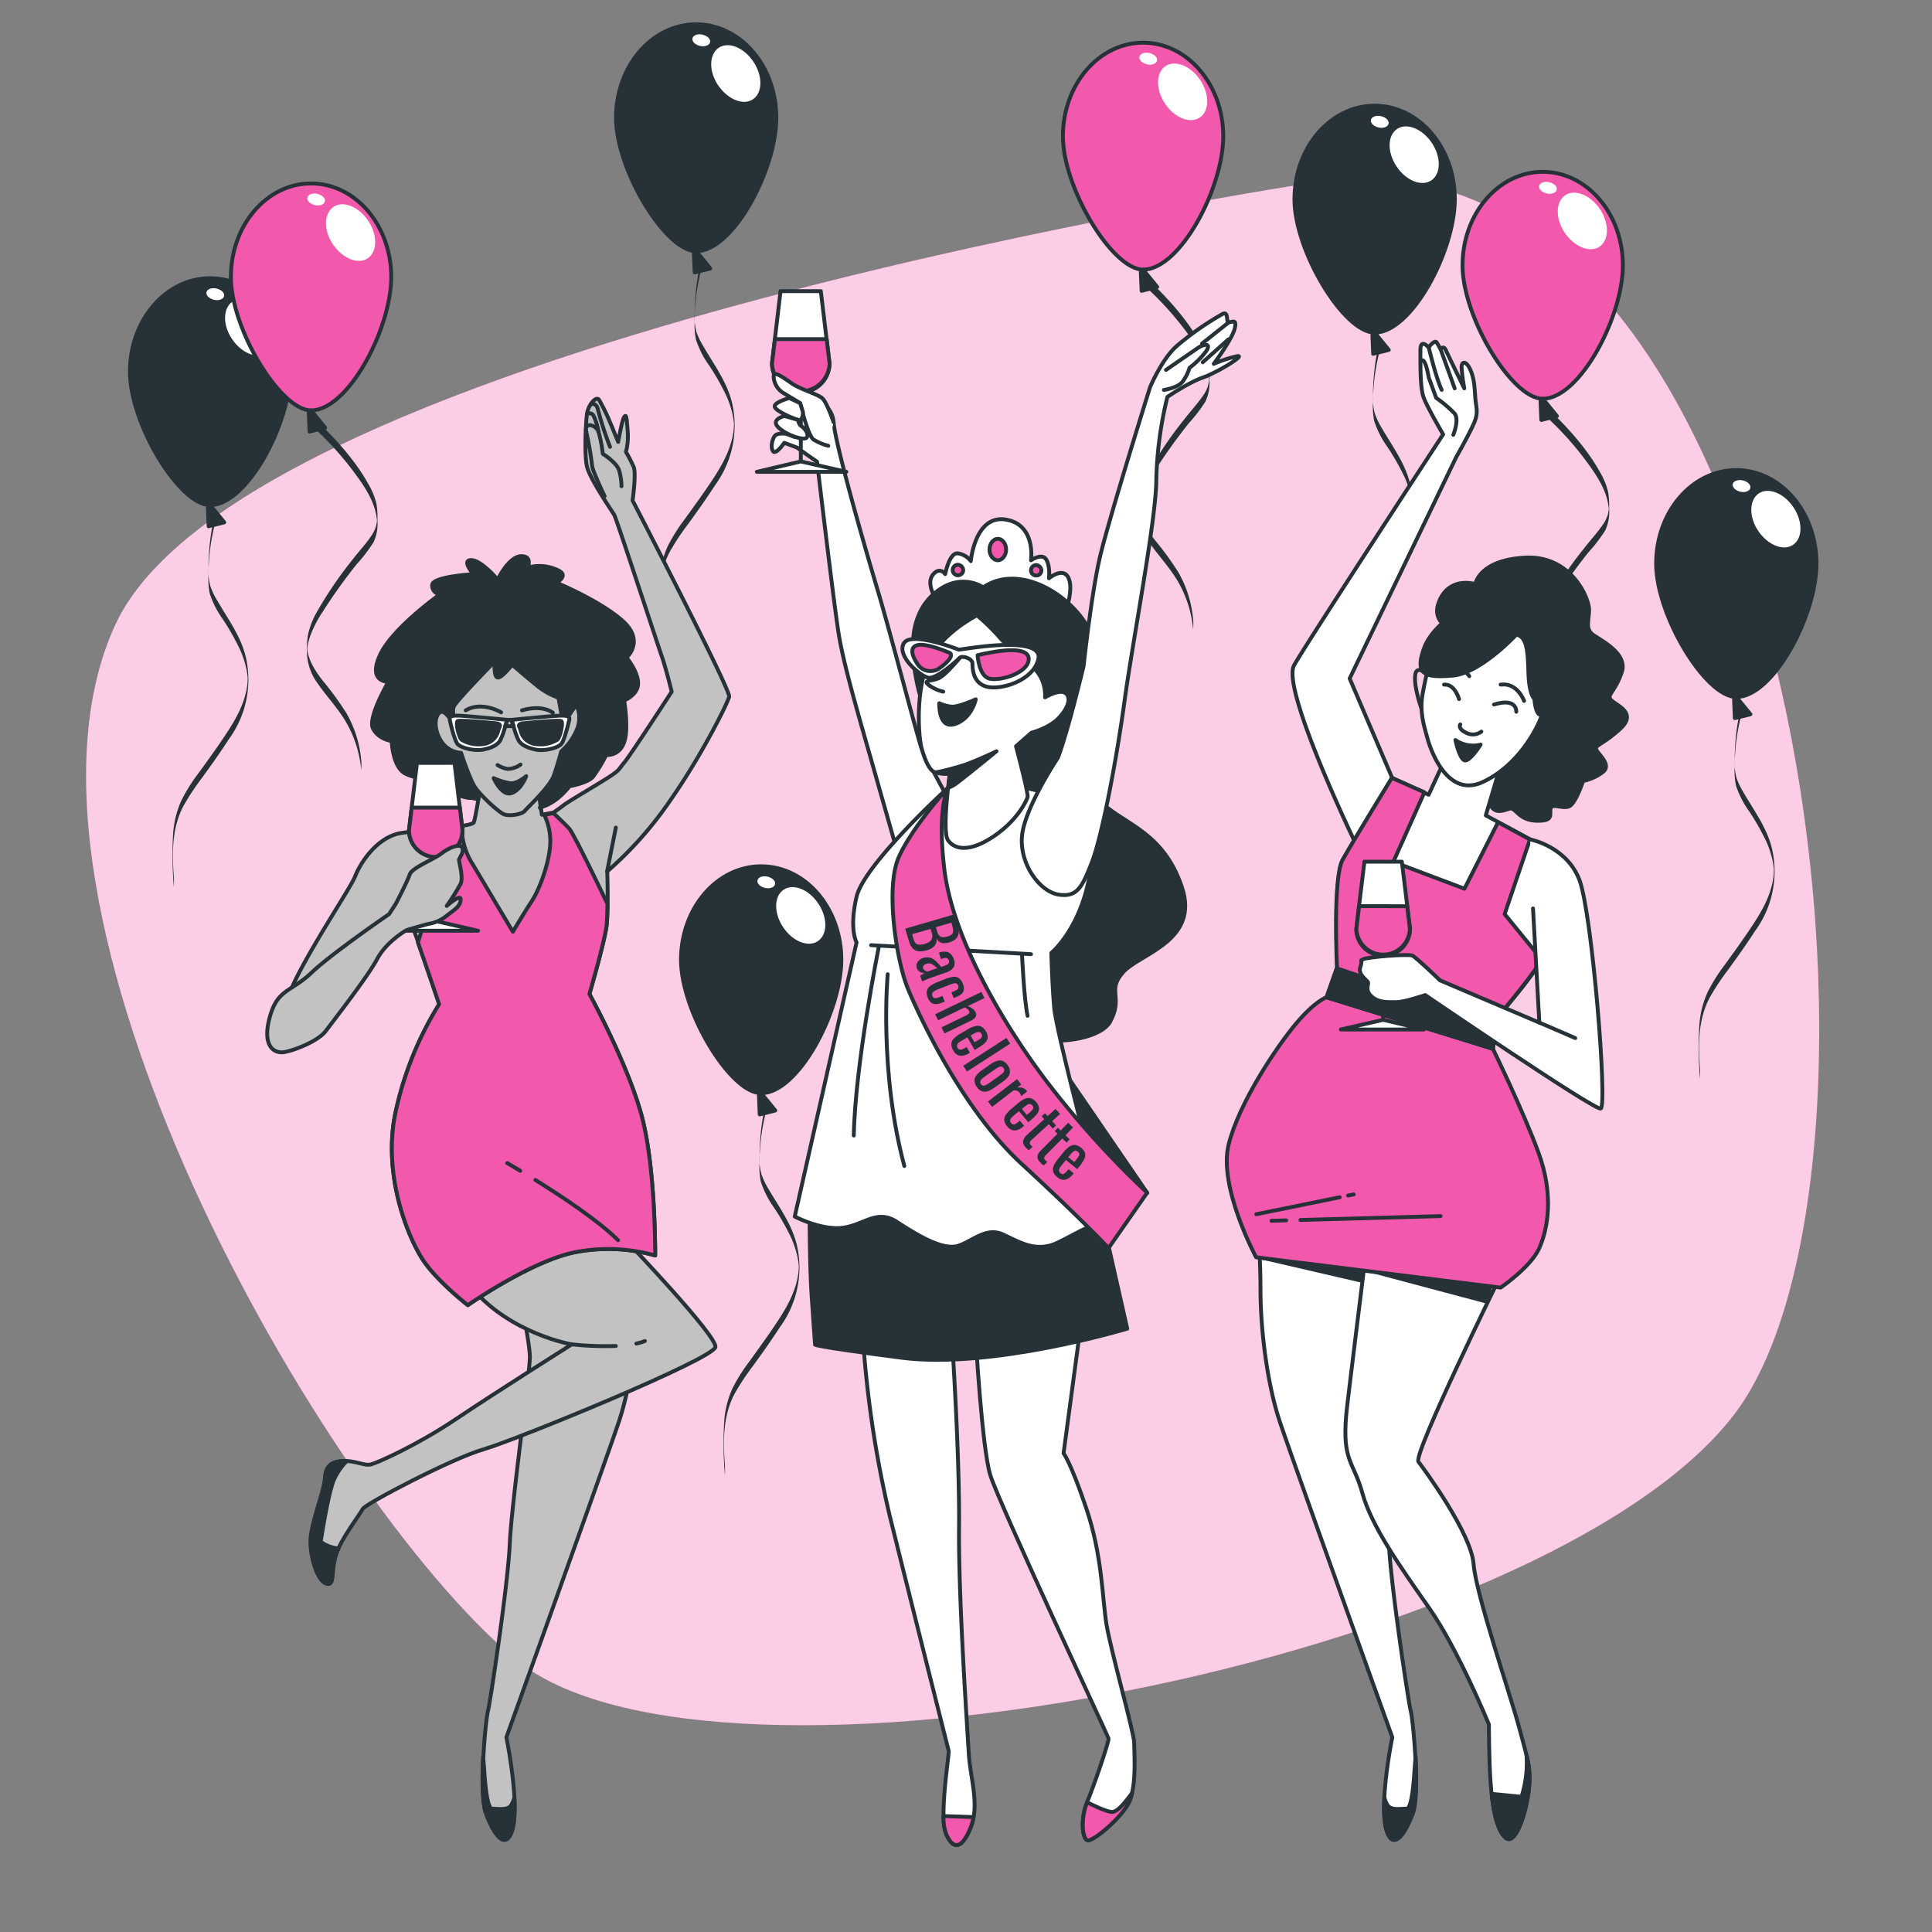 <svg xmlns="http://www.w3.org/2000/svg" viewBox="0 0 500 500"><rect x="0" y="0" width="500" height="500" fill="#808080" stroke="none"/><g id="freepik--background-simple--inject-4"><path d="M340.69,47.11S63.5,88.77,29.85,161.67,82.72,386.79,133.2,429.25,400,430.06,448.85,366,466.47,27.88,340.69,47.11Z" style="fill:#F258AC"></path><path d="M340.69,47.11S63.5,88.77,29.85,161.67,82.72,386.79,133.2,429.25,400,430.06,448.85,366,466.47,27.88,340.69,47.11Z" style="fill:#fff;opacity:0.7"></path></g><g id="freepik--Balloons--inject-4"><path d="M217.74,248.4c0,13.37-11.15,34.52-20.75,34.52-8,0-20.75-21.15-20.75-34.52s9.29-24.21,20.75-24.21S217.74,235,217.74,248.4Z" style="fill:#263238;stroke:#263238;stroke-linecap:round;stroke-linejoin:round"></path><polyline points="196.41 283.56 196.61 288.41 200.65 287.4 196.99 282.92" style="fill:#263238;stroke:#263238;stroke-linecap:round;stroke-linejoin:round"></polyline><path d="M211.8,233.88c2.45,3.68,2.38,8-.14,9.69s-6.55.05-9-3.63-2.38-8,.15-9.69S209.36,230.2,211.8,233.88Z" style="fill:#fff"></path><path d="M200.6,228.8c-.16.82-1.31,1.28-2.57,1s-2.15-1.12-2-1.94,1.31-1.28,2.57-1S200.76,228,200.6,228.8Z" style="fill:#fff"></path><path d="M198.25,285.41a53,53,0,0,0-1.48,9.12c-.19,2.17-.22,4.35-.21,6.54a19.45,19.45,0,0,0,.33,4.7,24.17,24.17,0,0,0,3.34,6.63,62.47,62.47,0,0,1,4.56,8,25.33,25.33,0,0,1,1.52,4.55,20.34,20.34,0,0,1,.4,2.46c0,.27,0,.53.07.8.08.89,0-.62,0-.67-.11.62-.08,1.29-.16,1.91-.61,4.61-2.83,8.61-5.34,12.43-2.31,3.51-4.78,6.9-7.23,10.31a45.44,45.44,0,0,0-4.5,7.15,24.89,24.89,0,0,0-2.15,9,95.73,95.73,0,0,0,.21,13.44c0-.6.06-1.66,0-2.41-.47-6.48-.58-13,2.6-18.84a64.76,64.76,0,0,1,4.64-7c2.41-3.31,4.78-6.65,7-10.08a26.06,26.06,0,0,0,4.48-20.76c-1.22-5.75-4.79-10.36-7.65-15.34a19.26,19.26,0,0,1-1.63-3.47,14.83,14.83,0,0,1-.41-5.67,53.48,53.48,0,0,1,1.57-10.37c.21-.78-.21-1.72,0-2.5Z" style="fill:#263238"></path><path d="M75.12,96.2c0,13.37-11.15,34.52-20.75,34.52-8,0-20.75-21.15-20.75-34.52S42.91,72,54.37,72,75.12,82.83,75.12,96.2Z" style="fill:#263238;stroke:#263238;stroke-linecap:round;stroke-linejoin:round"></path><polyline points="53.79 131.36 53.99 136.2 58.03 135.19 54.37 130.72" style="fill:#263238;stroke:#263238;stroke-linecap:round;stroke-linejoin:round"></polyline><path d="M69.19,81.67c2.44,3.68,2.37,8-.15,9.69s-6.55,0-9-3.63-2.37-8,.15-9.69S66.74,78,69.19,81.67Z" style="fill:#fff"></path><path d="M58,76.6c-.16.82-1.31,1.28-2.57,1s-2.14-1.12-2-1.94,1.31-1.28,2.57-1S58.15,75.78,58,76.6Z" style="fill:#fff"></path><path d="M55.63,133.21a53.91,53.91,0,0,0-1.48,9.11c-.18,2.18-.22,4.36-.21,6.54a19.57,19.57,0,0,0,.33,4.71,24.14,24.14,0,0,0,3.35,6.62,61.86,61.86,0,0,1,4.55,8.05,25,25,0,0,1,1.52,4.54,20.66,20.66,0,0,1,.4,2.46c0,.27,0,.54.07.81.08.88,0-.63,0-.68-.11.62-.08,1.29-.16,1.92-.61,4.6-2.82,8.6-5.34,12.43-2.3,3.51-4.78,6.9-7.23,10.3a45.08,45.08,0,0,0-4.5,7.16,25.09,25.09,0,0,0-2.15,9A97.22,97.22,0,0,0,45,229.6c0-.59.06-1.65,0-2.41-.47-6.47-.58-13,2.6-18.83a64.88,64.88,0,0,1,4.64-7c2.41-3.31,4.79-6.64,7-10.08a26.06,26.06,0,0,0,4.48-20.76c-1.22-5.75-4.78-10.35-7.64-15.34a18.87,18.87,0,0,1-1.64-3.46,14.88,14.88,0,0,1-.41-5.68,53.38,53.38,0,0,1,1.57-10.36c.21-.78-.2-1.73,0-2.5Z" style="fill:#263238"></path><path d="M470.11,145.86c0,13.37-11.16,34.52-20.76,34.52-8,0-20.75-21.15-20.75-34.52s9.29-24.21,20.75-24.21S470.11,132.49,470.11,145.86Z" style="fill:#263238;stroke:#263238;stroke-linecap:round;stroke-linejoin:round"></path><polyline points="448.77 181.02 448.97 185.86 453.01 184.85 449.35 180.38" style="fill:#263238;stroke:#263238;stroke-linecap:round;stroke-linejoin:round"></polyline><path d="M464.17,131.33c2.44,3.68,2.37,8-.15,9.69s-6.55,0-9-3.63-2.37-8,.15-9.69S461.73,127.65,464.17,131.33Z" style="fill:#fff"></path><path d="M453,126.26c-.16.82-1.31,1.28-2.57,1s-2.14-1.12-2-1.94,1.31-1.28,2.57-1S453.13,125.43,453,126.26Z" style="fill:#fff"></path><path d="M450.61,182.87a53.91,53.91,0,0,0-1.48,9.11c-.18,2.18-.22,4.36-.21,6.54a19.57,19.57,0,0,0,.33,4.71,24.28,24.28,0,0,0,3.35,6.62,62.41,62.41,0,0,1,4.55,8,25.33,25.33,0,0,1,1.52,4.55,18.54,18.54,0,0,1,.4,2.46c0,.27,0,.54.07.8.08.89,0-.62,0-.67-.11.62-.08,1.29-.16,1.91-.61,4.61-2.82,8.61-5.34,12.43-2.3,3.51-4.77,6.9-7.23,10.31a45.08,45.08,0,0,0-4.5,7.16,25.09,25.09,0,0,0-2.15,9,97.24,97.24,0,0,0,.21,13.44c0-.59.06-1.66,0-2.41-.47-6.47-.58-13,2.6-18.83a63.51,63.51,0,0,1,4.65-7c2.4-3.31,4.78-6.64,7-10.08a26.06,26.06,0,0,0,4.48-20.76c-1.21-5.75-4.78-10.36-7.64-15.34a18.87,18.87,0,0,1-1.64-3.46,14.88,14.88,0,0,1-.41-5.68,53.26,53.26,0,0,1,1.57-10.36c.21-.79-.2-1.73,0-2.5Z" style="fill:#263238"></path><path d="M376.51,51.56c0,13.37-11.16,34.52-20.75,34.52-8,0-20.76-21.15-20.76-34.52s9.3-24.21,20.76-24.21S376.51,38.19,376.51,51.56Z" style="fill:#263238;stroke:#263238;stroke-linecap:round;stroke-linejoin:round"></path><polyline points="355.17 86.72 355.37 91.57 359.41 90.56 355.75 86.08" style="fill:#263238;stroke:#263238;stroke-linecap:round;stroke-linejoin:round"></polyline><path d="M370.57,37c2.44,3.68,2.37,8-.15,9.69s-6.55.05-9-3.63-2.37-8,.15-9.69S368.13,33.36,370.57,37Z" style="fill:#fff"></path><path d="M359.36,32c-.16.82-1.31,1.29-2.57,1s-2.14-1.12-2-1.94,1.31-1.28,2.57-1S359.53,31.14,359.36,32Z" style="fill:#fff"></path><path d="M357,88.57a54,54,0,0,0-1.48,9.12c-.18,2.17-.22,4.35-.21,6.54a19.57,19.57,0,0,0,.33,4.71,24.28,24.28,0,0,0,3.35,6.62,62.41,62.41,0,0,1,4.55,8,25.33,25.33,0,0,1,1.52,4.55,18.54,18.54,0,0,1,.4,2.46c0,.27,0,.53.07.8.08.89,0-.62,0-.67-.11.62-.08,1.29-.16,1.91-.61,4.61-2.82,8.61-5.34,12.43-2.3,3.51-4.77,6.9-7.23,10.31a45.44,45.44,0,0,0-4.5,7.15,25.1,25.1,0,0,0-2.15,9,97.24,97.24,0,0,0,.21,13.44c0-.59.07-1.66,0-2.41-.46-6.48-.58-13,2.6-18.84a64.35,64.35,0,0,1,4.65-7c2.4-3.31,4.78-6.65,7-10.08a26.06,26.06,0,0,0,4.48-20.76c-1.21-5.75-4.78-10.36-7.64-15.34a18.65,18.65,0,0,1-1.64-3.47,14.83,14.83,0,0,1-.41-5.67A54.25,54.25,0,0,1,357,91.07c.21-.78-.2-1.72,0-2.5Z" style="fill:#263238"></path><path d="M200.92,30.49c0,13.37-11.15,34.52-20.75,34.52-8,0-20.75-21.15-20.75-34.52s9.29-24.21,20.75-24.21S200.92,17.12,200.92,30.49Z" style="fill:#263238;stroke:#263238;stroke-linecap:round;stroke-linejoin:round"></path><polyline points="179.58 65.65 179.78 70.5 183.82 69.49 180.17 65.01" style="fill:#263238;stroke:#263238;stroke-linecap:round;stroke-linejoin:round"></polyline><path d="M195,16c2.44,3.68,2.37,8-.15,9.7s-6.54,0-9-3.63-2.37-8,.15-9.7S192.54,12.29,195,16Z" style="fill:#fff"></path><path d="M183.78,10.89c-.17.82-1.32,1.28-2.58,1s-2.14-1.11-2-1.93,1.32-1.29,2.57-1S183.94,10.07,183.78,10.89Z" style="fill:#fff"></path><path d="M181.42,67.5A54.05,54.05,0,0,0,180,76.61c-.19,2.18-.22,4.36-.21,6.54a19,19,0,0,0,.32,4.71,24.2,24.2,0,0,0,3.35,6.63,62.41,62.41,0,0,1,4.55,8,24.6,24.6,0,0,1,1.53,4.55,20.34,20.34,0,0,1,.4,2.46l.06.8c.09.89,0-.63,0-.67-.11.62-.07,1.28-.16,1.91-.61,4.61-2.82,8.6-5.33,12.43-2.31,3.51-4.78,6.9-7.24,10.3a46.28,46.28,0,0,0-4.5,7.16,25.08,25.08,0,0,0-2.14,9,95.73,95.73,0,0,0,.21,13.44c-.05-.6.06-1.66,0-2.42-.46-6.47-.58-13,2.6-18.83a63.38,63.38,0,0,1,4.65-7c2.41-3.32,4.78-6.65,7-10.09a26.14,26.14,0,0,0,4.48-20.75c-1.22-5.75-4.79-10.36-7.65-15.35A19.92,19.92,0,0,1,180.26,86a15.24,15.24,0,0,1-.41-5.67A54.25,54.25,0,0,1,181.42,70c.21-.78-.2-1.72,0-2.5Z" style="fill:#263238"></path><path d="M101.25,71.69c0,13.37-11.15,34.52-20.75,34.52-8,0-20.75-21.15-20.75-34.52S69,47.48,80.5,47.48,101.25,58.32,101.25,71.69Z" style="fill:#F258AC;stroke:#263238;stroke-linecap:round;stroke-linejoin:round"></path><polyline points="79.91 106.85 80.11 111.7 84.15 110.69 80.5 106.21" style="fill:#263238;stroke:#263238;stroke-linecap:round;stroke-linejoin:round"></polyline><path d="M95.31,57.17c2.44,3.67,2.37,8-.15,9.69s-6.54,0-9-3.63-2.37-8,.15-9.7S92.87,53.49,95.31,57.17Z" style="fill:#fff"></path><path d="M84.11,52.09c-.17.82-1.32,1.28-2.58,1s-2.14-1.11-2-1.93,1.32-1.29,2.57-1S84.27,51.27,84.11,52.09Z" style="fill:#fff"></path><path d="M81.75,111.2a81.89,81.89,0,0,1,12,14c2,3.06,3.65,6.23,3.84,9.93.05.94.11-2.09,0-.77,0,.25,0,.49-.07.73a8.34,8.34,0,0,1-.27,1.3,8.53,8.53,0,0,1-1.08,2.18c-1.49,2.23-3.38,4.22-5,6.33A103,103,0,0,0,82,158.39a21.06,21.06,0,0,0-2.26,5.75,22.42,22.42,0,0,0-.29,5,14,14,0,0,0,2.79,7.77c2.13,3.09,4.7,5.83,6.72,9a30,30,0,0,1,4.56,13.82c-.07-.82.06-1.67,0-2.5a29.7,29.7,0,0,0-3.83-12.61,79.36,79.36,0,0,0-6.14-8.44c-1.79-2.31-3.49-4.82-4-7.77-.06-.4-.12-2-.11-.47s.07-.22.13-.6a16.1,16.1,0,0,1,.67-2.63,30.09,30.09,0,0,1,3.26-6.36,141.34,141.34,0,0,1,8.9-12.44,39.81,39.81,0,0,0,4.28-5.59,11.44,11.44,0,0,0,1-5.7,20.92,20.92,0,0,0-.25-4.18,18.08,18.08,0,0,0-2-5c-3.43-6.23-8.5-11.82-13.65-16.7.12.11,0,1.08,0,1.25s-.14,1.11,0,1.25Z" style="fill:#263238"></path><path d="M316.58,35.26c0,13.37-11.15,34.52-20.75,34.52-8,0-20.75-21.15-20.75-34.52s9.29-24.21,20.75-24.21S316.58,21.89,316.58,35.26Z" style="fill:#F258AC;stroke:#263238;stroke-linecap:round;stroke-linejoin:round"></path><polyline points="295.24 70.42 295.45 75.27 299.48 74.26 295.83 69.78" style="fill:#263238;stroke:#263238;stroke-linecap:round;stroke-linejoin:round"></polyline><path d="M310.64,20.74c2.44,3.68,2.38,8-.15,9.69s-6.54.05-9-3.63-2.38-8,.14-9.69S308.2,17.06,310.64,20.74Z" style="fill:#fff"></path><path d="M299.44,15.66c-.16.82-1.32,1.29-2.57,1s-2.15-1.12-2-1.94,1.32-1.28,2.58-1S299.6,14.84,299.44,15.66Z" style="fill:#fff"></path><path d="M297.09,74.78a81.76,81.76,0,0,1,12,14c2,3.06,3.66,6.23,3.84,9.93.05.94.12-2.09,0-.76,0,.24,0,.48-.07.72a7.15,7.15,0,0,1-.27,1.3,8.53,8.53,0,0,1-1.08,2.18c-1.49,2.24-3.37,4.22-5,6.34A102.18,102.18,0,0,0,297.31,122a20.72,20.72,0,0,0-2.27,5.76,22.33,22.33,0,0,0-.28,5,13.94,13.94,0,0,0,2.78,7.77c2.13,3.09,4.71,5.83,6.72,9a30,30,0,0,1,4.56,13.83c-.07-.83.06-1.68,0-2.5A29.7,29.7,0,0,0,305,148.18a76.66,76.66,0,0,0-6.14-8.44c-1.78-2.31-3.49-4.82-4-7.77-.06-.4-.11-2-.11-.47s.07-.21.13-.6a16.1,16.1,0,0,1,.67-2.63,30.09,30.09,0,0,1,3.26-6.36,143.45,143.45,0,0,1,8.9-12.44,39.24,39.24,0,0,0,4.28-5.59,11.42,11.42,0,0,0,1-5.69,21.59,21.59,0,0,0-.24-4.18,18.16,18.16,0,0,0-2-5c-3.43-6.24-8.49-11.82-13.64-16.7.11.1,0,1.07,0,1.25s-.14,1.1,0,1.25Z" style="fill:#263238"></path><path d="M420,68.68c0,13.37-11.15,34.52-20.75,34.52-8,0-20.75-21.15-20.75-34.52s9.29-24.21,20.75-24.21S420,55.31,420,68.68Z" style="fill:#F258AC;stroke:#263238;stroke-linecap:round;stroke-linejoin:round"></path><polyline points="398.69 103.84 398.89 108.69 402.93 107.68 399.28 103.2" style="fill:#263238;stroke:#263238;stroke-linecap:round;stroke-linejoin:round"></polyline><path d="M414.09,54.16c2.44,3.68,2.38,8-.15,9.69s-6.54,0-9-3.63-2.38-8,.14-9.69S411.65,50.48,414.09,54.16Z" style="fill:#fff"></path><path d="M402.89,49.08c-.17.82-1.32,1.29-2.57,1s-2.15-1.12-2-1.94,1.32-1.28,2.58-1S403.05,48.26,402.89,49.08Z" style="fill:#fff"></path><path d="M400.54,108.19a82.27,82.27,0,0,1,12,14c2,3.06,3.65,6.23,3.84,9.93,0,.94.11-2.09,0-.76,0,.24,0,.48-.07.72a8.11,8.11,0,0,1-.27,1.3,8.53,8.53,0,0,1-1.08,2.18c-1.49,2.24-3.37,4.22-5,6.34a103.23,103.23,0,0,0-9.2,13.43,21.06,21.06,0,0,0-2.26,5.75,22.45,22.45,0,0,0-.28,5,13.94,13.94,0,0,0,2.78,7.77c2.13,3.09,4.71,5.83,6.72,9a30,30,0,0,1,4.56,13.83c-.07-.83.06-1.68,0-2.5a29.7,29.7,0,0,0-3.83-12.62,78,78,0,0,0-6.14-8.44c-1.78-2.31-3.49-4.82-4-7.77-.06-.4-.12-2-.11-.47s.07-.22.13-.6a16.1,16.1,0,0,1,.67-2.63,30.09,30.09,0,0,1,3.26-6.36,141.34,141.34,0,0,1,8.9-12.44,39.24,39.24,0,0,0,4.28-5.59,11.42,11.42,0,0,0,1-5.69,20.83,20.83,0,0,0-.25-4.18,17.84,17.84,0,0,0-2-5c-3.43-6.24-8.5-11.82-13.64-16.71a4.79,4.79,0,0,1,0,1.25c0,.21-.14,1.11,0,1.25Z" style="fill:#263238"></path></g><g id="freepik--character-3--inject-4"><path d="M381.81,151.16s.94-6.23,12.93-6.85,16.68,10.75,16.52,13.71-.78,4.52.62,5.92,9.67,4.83,7.8,10.13-4.06,5.76-2.65,7.17,6.85,3.27,2.18,7.47-6.55,4.06-6.08,5.3,4.05,3.9,1.71,5.77a12.49,12.49,0,0,1-5.14,2.34s-1.87,5.76-3.58,6.54-4.52-.93-4.83.62.93,3.28-3.74,3.12-5.3-3.58-6.86-3.12-3.74,1.41-4.83-.78-.47-3.42-1.87-4.05-6.54-2.49-7.32-5,1.4-6.39.31-8.11-4.67-4.05-3.9-6.85,6.86-5.77,4.37-7.79-4.52-8.26-3.27-10,1.87-3.42,1.09-3.89-4.52-2.34-3-6.7S377.45,150.07,381.81,151.16Z" style="fill:#263238;stroke:#263238;stroke-linecap:round;stroke-linejoin:round"></path><path d="M357.94,329.88s-3.69,17.17-3.69,21.3,4.78,38.24,5.21,48.46,5,40.63,5.65,43.24,2.39,21.29.44,26.51-4.25,8.18-5.87,6.08c-3.69-4.78.65-25.86.65-25.86s-25.86-71.92-29.12-81.7-5-23.69-5-34.33a173.49,173.49,0,0,0-1.09-19.34Z" style="fill:#fff;stroke:#263238;stroke-linecap:round;stroke-linejoin:round"></path><polygon points="352.07 331.37 326.94 325.55 353.26 326.47 352.07 331.37" style="fill:#263238;stroke:#263238;stroke-linecap:round;stroke-linejoin:round"></polygon><path d="M359.68,475.47c-1.39-1.8-1.64-5.91-1.41-10.34a6.46,6.46,0,0,0,1,2.3c1.08,1.09,3.25.65,4.78.65s2-9.77,2-9.77l.3-3.75c.3,5.82.28,12.13-.73,14.83C363.59,474.6,361.3,477.57,359.68,475.47Z" style="fill:#263238;stroke:#263238;stroke-linecap:round;stroke-linejoin:round"></path><path d="M388.09,330.67s-22.45,45.74-21,47.63,13.64,18.46,14.27,26.44,9.44,33.57,11.75,42.17,3.15,10.71,2.52,16.37-3.36,14.27-5.88,12.38-3.57-8.39-4-14.48-.42-14.9-.42-14.9-8-19.51-15.52-30.21-14.9-21.19-17.21-29.59-5.24-8.18-4.2-20.35c.26-2.93,4.83-39.66,4.83-39.66Z" style="fill:#fff;stroke:#263238;stroke-linecap:round;stroke-linejoin:round"></path><polygon points="384.81 336.87 355.56 329.08 385.55 333.54 384.81 336.87" style="fill:#263238;stroke:#263238;stroke-linecap:round;stroke-linejoin:round"></polygon><path d="M393.76,465a28.79,28.79,0,0,0,1.3-10.76,23.1,23.1,0,0,1,.59,9.08c-.63,5.67-3.36,14.27-5.88,12.38-2.1-1.58-3.18-6.37-3.72-11.45Z" style="fill:#263238;stroke:#263238;stroke-linecap:round;stroke-linejoin:round"></path><path d="M386.34,271.39s7.84,16.05,11.85,27,2.37,19.7.18,24.62-10,10.22-10,10.22l-63.29-7.85s-9.84-18.24-7.11-29.18,12.59-25.53,17.51-31.37,7.84-6.75,7.84-6.75Z" style="fill:#F258AC;stroke:#263238;stroke-linecap:round;stroke-linejoin:round"></path><line x1="332.85" y1="315.83" x2="329.06" y2="315.94" style="fill:none;stroke:#263238;stroke-linecap:round;stroke-linejoin:round"></line><line x1="372.82" y1="314.73" x2="336.56" y2="315.73" style="fill:none;stroke:#263238;stroke-linecap:round;stroke-linejoin:round"></line><line x1="346.72" y1="309.85" x2="325.13" y2="314.24" style="fill:none;stroke:#263238;stroke-linecap:round;stroke-linejoin:round"></line><line x1="350.34" y1="309.11" x2="348.87" y2="309.41" style="fill:none;stroke:#263238;stroke-linecap:round;stroke-linejoin:round"></line><path d="M334.9,172.18c3.41-6.05,38.58-59.76,38.58-59.76s-4.08-7-5-9.43-.88-7.58-.88-12.38c0-3.18,2.12-.71,2.12-.71s1.59-2.12,2.12-1.24c.21.35.59,1,1,1.73.32-.41.87-.84,1.34.22.71,1.59,4.77,9.9,4.77,9.9a54.93,54.93,0,0,1-.7-5.48c0-1.42,1.06-1.77,2.12.35s1.24,4.42,1.41,7.25.89,3.89-.17,6.54-4.78,9.2-4.78,9.2l-27.54,57.22,11,25.72-9.45,17S331.5,178.23,334.9,172.18Z" style="fill:#fff;stroke:#263238;stroke-linecap:round;stroke-linejoin:round"></path><path d="M376.11,112.53s1.6-3.89.36-5.48a30.35,30.35,0,0,0-4.78-4.06l-1.94-5.31S369,92.91,368,93.26" style="fill:none;stroke:#263238;stroke-linecap:round;stroke-linejoin:round"></path><line x1="372.83" y1="90.39" x2="376.47" y2="100.51" style="fill:none;stroke:#263238;stroke-linecap:round;stroke-linejoin:round"></line><path d="M369.75,89.9s1.94,8.14,3.36,11" style="fill:none;stroke:#263238;stroke-linecap:round;stroke-linejoin:round"></path><path d="M388.52,197.52l-4,13.5s12.77,6.93,15.5,8.39,6.94,11.12,3.29,21-15.87,22.43-16.05,23.53-.91,7.48-.91,7.48l-43-13.32,2.74-7.66s-1.1-23.34,1.46-27.9,12.75-21.2,12.75-21.2l9.43,4.34,4.26-9.22Z" style="fill:#fff;stroke:#263238;stroke-linecap:round;stroke-linejoin:round"></path><path d="M346,250.41s-1.1-23.34,1.46-27.9,12.75-21.2,12.75-21.2l8.43,3.74-8.05,18L379,230l8.7-17.21,8.25,4.47-6.55,19.31,9.64,11.82c-5,7.63-11.7,14.73-11.83,15.54-.18,1.09-.91,7.48-.91,7.48l-43-13.32Z" style="fill:#F258AC;stroke:#263238;stroke-linecap:round;stroke-linejoin:round"></path><path d="M346,250.6l41.18,14c-.26,2-.8,6.74-.8,6.74l-43-13.32Z" style="fill:#263238;stroke:#263238;stroke-linecap:round;stroke-linejoin:round"></path><path d="M399.11,185s3.58-2.34,3.74,1.55-8.42,7-8.42,7Z" style="fill:none;stroke:#263238;stroke-linecap:round;stroke-linejoin:round"></path><path d="M369.66,174.85s-3.12-3.28-3.43,0,1.71,8.72,1.71,8.72Z" style="fill:none;stroke:#263238;stroke-linecap:round;stroke-linejoin:round"></path><path d="M391.32,158.64s10.12,6.23,10.75,12.93-1.56,9.2-3,13.41-6.55,13.4-15.43,17.45-13.24-7.79-14.18-11.22-2.18-7-1.25-11.84,2.5-14.5,9.82-19.79S391.32,158.64,391.32,158.64Z" style="fill:#fff;stroke:#263238;stroke-linecap:round;stroke-linejoin:round"></path><path d="M392.41,164.25s-9.2,10-16.52,10.6-9.82-.31-7.32-7.17,13.4-13.25,19.32-13.4a6.47,6.47,0,0,1,6.85,5.14s6.39,3.74,8.11,9.51-2,15.27-3.74,16-2-4.06-2-4.06-1.4-.93-1.56-6.85S395.06,164.72,392.41,164.25Z" style="fill:#263238;stroke:#263238;stroke-linecap:round;stroke-linejoin:round"></path><path d="M383.37,189.34a3.61,3.61,0,0,1-3.9.31c-2.33-1.09-1.55-2.18-1.55-2.18" style="fill:none;stroke:#263238;stroke-linecap:round;stroke-linejoin:round"></path><path d="M376.67,191.52a8,8,0,0,0,6.51,1.19s-3,4.8-4.31,4S376.67,191.52,376.67,191.52Z" style="fill:#263238;stroke:#263238;stroke-linecap:round;stroke-linejoin:round"></path><path d="M392.41,184.2s.31-3.74-5.77-1.87" style="fill:none;stroke:#263238;stroke-linecap:round;stroke-linejoin:round"></path><path d="M377.6,180.92s-1.09-4-3.89-3.74" style="fill:none;stroke:#263238;stroke-linecap:round;stroke-linejoin:round"></path><path d="M394.43,181.39s-1.71-4.83-6.07-4.21" style="fill:none;stroke:#263238;stroke-linecap:round;stroke-linejoin:round"></path><path d="M380.25,175s-1.56-3-6.54-1.56" style="fill:none;stroke:#263238;stroke-linecap:round;stroke-linejoin:round"></path><path d="M358,247.31h0a6.92,6.92,0,0,0,6.92-6.92L362.8,223h-9.69L351,240.39A6.92,6.92,0,0,0,358,247.31Z" style="fill:#fff;stroke:#263238;stroke-linecap:round;stroke-linejoin:round"></path><path d="M364.18,234.52l.7,5.87a6.93,6.93,0,0,1-13.85,0l.7-5.87Z" style="fill:#F258AC;stroke:#263238;stroke-linecap:round;stroke-linejoin:round"></path><line x1="357.96" y1="247.31" x2="357.96" y2="263.93" style="fill:none;stroke:#263238;stroke-linecap:round;stroke-linejoin:round"></line><polygon points="357.96 263.93 368.53 266.43 347 266.43 357.96 263.93" style="fill:#fff;stroke:#263238;stroke-linecap:round;stroke-linejoin:round"></polygon><path d="M396,217.24s9.5,1.8,12.78,10.56,7.29,58.72,5.47,59.09-45.41-29.37-45.41-29.37-5.29,1.83-7.48,1.83-4.56.18-6.38-1.46-.73-3.1-.92-3.65-2.73-2-2-4-.37-1.46.73-2,11.67-1.46,12.76-.91,7.12,6.38,7.12,6.38l25.71,10.95-1.64-29.55" style="fill:#fff;stroke:#263238;stroke-linecap:round;stroke-linejoin:round"></path><line x1="398.37" y1="264.64" x2="407.67" y2="268.65" style="fill:#fff;stroke:#263238;stroke-linecap:round;stroke-linejoin:round"></line></g><g id="freepik--character-2--inject-4"><path d="M238.57,193.87c-.8-1.79-7.86-29.18-11.5-41.37s-10.91-37.66-11.34-43.23-7.06-7.06-7.7-5.13a47.22,47.22,0,0,0-2.22,9l-2.4-.88s-2-.29-2.77.44-1.31,3.06-.58,4.08,2.91-2.18,2.91-2.18l3.34,1.25c1.72,1.29,5.14,3.64,5.14,3.64s4.28,36.17,5.56,44.3,5.14,21.18,8.78,34,6.82,24,6.82,24l12.22-16.07S239.37,195.65,238.57,193.87Z" style="fill:#fff;stroke:#263238;stroke-linecap:round;stroke-linejoin:round"></path><path d="M207.25,101.53h0a7.46,7.46,0,0,1-7.46-7.45L202,75.35h10.43l2.24,18.73A7.46,7.46,0,0,1,207.25,101.53Z" style="fill:#fff;stroke:#263238;stroke-linecap:round;stroke-linejoin:round"></path><path d="M200.55,87.77l-.76,6.31a7.46,7.46,0,0,0,14.91,0l-.76-6.31Z" style="fill:#F258AC;stroke:#263238;stroke-linecap:round;stroke-linejoin:round"></path><line x1="207.25" y1="101.53" x2="207.25" y2="119.42" style="fill:none;stroke:#263238;stroke-linecap:round;stroke-linejoin:round"></line><polygon points="207.25 119.42 195.86 122.11 219.04 122.11 207.25 119.42" style="fill:#fff;stroke:#263238;stroke-linecap:round;stroke-linejoin:round"></polygon><path d="M215.73,109.27s-1.68-5-2.85-6.13-5.68-2.34-8-3.94-4.66-3.35-4.66-1.75a5.24,5.24,0,0,0,2.47,4.23l4.37,2.62s2,8.45,3.5,9.47a13.73,13.73,0,0,0,3.79,1.6" style="fill:#fff;stroke:#263238;stroke-linecap:round;stroke-linejoin:round"></path><path d="M204.28,103s-4.22,1.17-3.78,2.33,4.66,2.91,6,3.35,1.31-2,1.31-2l-.73-2.33Z" style="fill:#fff;stroke:#263238;stroke-linecap:round;stroke-linejoin:round"></path><path d="M203,107.65s-3.64.88-1.6,2.92,6.85,3.64,7.43,2.62-.87-2.62-1.46-2.92-.87-1.6-.87-1.6Z" style="fill:#fff;stroke:#263238;stroke-linecap:round;stroke-linejoin:round"></path><path d="M241.56,153.78s-1.79-3.23,0-5.2,3.05,0,3.05,0,1.07-5.55,3.22-5.37a5,5,0,0,1,3.41,2s1.07-12,9-10.75S266.83,145,266.83,145s2.86-2,3.94-.18.71,4.84.71,4.84,3.59-3,5-.18-.54,8.24-.54,8.24-11.82-5.91-18.09-5S244.79,155.39,241.56,153.78Z" style="fill:#fff;stroke:#263238;stroke-linecap:round;stroke-linejoin:round"></path><path d="M260.38,142.22c0,1.53-1,2.78-2.15,2.78s-2.15-1.25-2.15-2.78,1-2.78,2.15-2.78S260.38,140.69,260.38,142.22Z" style="fill:#F258AC;stroke:#263238;stroke-linecap:round;stroke-linejoin:round"></path><path d="M269.51,147.77a1.35,1.35,0,1,1-1.34-1.52A1.45,1.45,0,0,1,269.51,147.77Z" style="fill:#F258AC;stroke:#263238;stroke-linecap:round;stroke-linejoin:round"></path><path d="M249.27,147.68a1.36,1.36,0,1,1-1.35-1.52A1.44,1.44,0,0,1,249.27,147.68Z" style="fill:#F258AC;stroke:#263238;stroke-linecap:round;stroke-linejoin:round"></path><polygon points="296.92 308.75 272.74 273.45 271.66 293.34 291.01 309.64 296.92 308.75" style="fill:#263238;stroke:#263238;stroke-linecap:round;stroke-linejoin:round"></polygon><path d="M254.46,152s-6.09-4.3-12.9,1.8-5.91,16.3-3.76,25.08,17.2,20.24,15.59,27.95-4.66,32.42-.54,49.44,30.82,14.69,34.4,8.24-.9-8.06,3.4-12.9,19.89-8.06,15.23-22-14.33-16.13-20.42-21.5-5-14.15-2.87-19,4.84-15-.18-25.26S263.6,145.71,254.46,152Z" style="fill:#263238;stroke:#263238;stroke-linecap:round;stroke-linejoin:round"></path><path d="M252.49,345.83s1.62,28.67,3.77,35.83,30.45,67.54,30.63,68.26-3.76,12.18-5.55,16.48-1.26,9.68.18,9.86,8.42-5.56,10.57-9.68,1.43-13.08,1.43-15.58-6.09-24-7.17-30.64-1.07-17.74-5.19-29.92-5.91-14.33-5.91-14.33l4.83-36Z" style="fill:#fff;stroke:#263238;stroke-linecap:round;stroke-linejoin:round"></path><path d="M293,464c-2,2.71-3.85,4.93-5.19,4.93-1.62,0-6.45-2.51-6.45-2.51-1.79,4.3-1.26,9.68.18,9.86s8.42-5.56,10.57-9.68A10.85,10.85,0,0,0,293,464Z" style="fill:#F258AC;stroke:#263238;stroke-linecap:round;stroke-linejoin:round"></path><path d="M223.29,345.65a283.61,283.61,0,0,0,7,46.76c5.73,23.11,15.05,60,15.23,60.74s-2.51,17-.72,21.31,4.12,4.3,6.45-1.61-.18-12.72-.54-19.17-2.69-39.77-2.51-58.4-1.79-47.84-1.79-48.37S223.29,345.65,223.29,345.65Z" style="fill:#fff;stroke:#263238;stroke-linecap:round;stroke-linejoin:round"></path><path d="M244.18,470a13.23,13.23,0,0,0,.61,4.45c1.79,4.3,4.12,4.3,6.45-1.61a13.18,13.18,0,0,0,.71-2.58Z" style="fill:#F258AC;stroke:#263238;stroke-linecap:round;stroke-linejoin:round"></path><path d="M209.5,311.79s0,15.59.53,23.29.9,12.9.9,12.9-1.08.36,22.39,3.4,58.41-7.52,58.41-7.52l-7.17-31.71s-38-.9-55-2.33-20.6-1.07-20.6-1.07Z" style="fill:#263238;stroke:#263238;stroke-linecap:round;stroke-linejoin:round"></path><path d="M245.41,203.81s-21.76,19.84-23.73,28.26,0,11.82,0,11.82l-16,70.95s7.17,3.76,12.72,2.86,8.6-4.83,13.8-1.43,12,7.52,15.94,6.09,7.17-4.84,11.47-2.87,8.6,4.84,14.33,2,8.24-4.66,10-4.12a11.31,11.31,0,0,0,2.87.53s-13.44-50.34-14-57.15-.72-14.15-.72-14.15,8.6-7,10.39-23.47S267,204.3,264.68,203.76,250.88,200.64,245.41,203.81Z" style="fill:#fff;stroke:#263238;stroke-linecap:round;stroke-linejoin:round"></path><line x1="225.44" y1="244.61" x2="266.83" y2="246.94" style="fill:none;stroke:#263238;stroke-linecap:round;stroke-linejoin:round"></line><path d="M227.41,245.15s-6.09,30.27-6.45,48.73" style="fill:none;stroke:#263238;stroke-linecap:round;stroke-linejoin:round"></path><path d="M229.74,252.13s-2.33,24.9,4.3,49.63" style="fill:none;stroke:#263238;stroke-linecap:round;stroke-linejoin:round"></path><path d="M264.5,247.12s.53,11.64,1.43,15.76" style="fill:none;stroke:#263238;stroke-linecap:round;stroke-linejoin:round"></path><path d="M252.84,159.25s-9.36,4.68-12.63,12.16-2.58,19.18-1.64,22.46,2.25,6,3.65,6,3.6.28,3.6.28-2.1,15-.47,17.31,5.38,3.27,11.7-.94,8.65-9.35,8.89-10.29-3-13.1-3-13.1l4-3.51s4.68-1.16,7.25-4,3-5.38,1.41-6.32-5.15,1.17-5.15,1.17a9.81,9.81,0,0,0-2.57-7.25c-3-3.27-5.38-4-9.12-8.18A52,52,0,0,0,252.84,159.25Z" style="fill:#fff;stroke:#263238;stroke-linecap:round;stroke-linejoin:round"></path><path d="M248.16,168.14s-12.4-4.92-14.27-1.64,4.21,8.42,6.32,8.89,7.48-4.45,8.18-5.15,3.28.24,3.28,1.41,0,5.14,3.74,6.08,12.16-1.64,13.33-7.25-15.67-3-17.31-2.81Z" style="fill:#fff;stroke:#263238;stroke-linecap:round;stroke-linejoin:round"></path><path d="M245.85,169s-6.24-2.76-8.56-2-.73,3.63.43,5.23a4,4,0,0,0,5.37.72C244.83,171.74,246.87,169.85,245.85,169Z" style="fill:#F258AC;stroke:#263238;stroke-linecap:round;stroke-linejoin:round"></path><path d="M253,169.56s.29,5.52,3.19,6.1,9.44-1.45,10-4.65S261.67,167.53,253,169.56Z" style="fill:#F258AC;stroke:#263238;stroke-linecap:round;stroke-linejoin:round"></path><path d="M248.39,170.24s-3.56,4.4-5.44,5.27-4.21.44-2.62,1.75a9.94,9.94,0,0,0,3.78,1.74" style="fill:none;stroke:#263238;stroke-linecap:round;stroke-linejoin:round"></path><path d="M243.09,182a9.83,9.83,0,0,0,3.2.88c1.74.14,6.24-1.89,6.24-1.89s-1,4.93-5.37,6.38S243.09,182,243.09,182Z" style="fill:#263238;stroke:#263238;stroke-linecap:round;stroke-linejoin:round"></path><path d="M242.22,199.9a70,70,0,0,0,7.55-2c3.34-1.16,8.13-3.48,8.13-3.48s-8.57,7-10.16,8.13a7.15,7.15,0,0,1-2.33,1.3l.41-3.63A8.45,8.45,0,0,1,242.22,199.9Z" style="fill:#263238;stroke:#263238;stroke-linecap:round;stroke-linejoin:round"></path><path d="M245.41,203.81s-9.22,10-12.8,18-.54,27.06,2.33,34,14,31.18,29.38,45.33,22.57,21.86,22.57,21.86l10-14.33a236.65,236.65,0,0,1-26.33-29.21c-12.54-16.66-24.19-38-26.16-54.46S245.41,203.81,245.41,203.81Z" style="fill:#F258AC;stroke:#263238;stroke-linecap:round;stroke-linejoin:round"></path><path d="M273.81,196.06s-8.6,12.9-9.31,20.24,4.65,14.51,9.49,15.23,6.09-2,8.6-8.42,6.27-25.8,8.42-41.57,8.24-47.29,8.24-57.5a99.36,99.36,0,0,1,2.87-21.32s5.55-3.77,9.14-5,11.28-5.91,8.95-5.55a33,33,0,0,0-6.09,2s4.66-6.27,5.38-9-.54-1.79-1.44-1.79,0-2.87-1.61-2.15a76.06,76.06,0,0,0-11.82,8.24c-3.94,3.4-7,10.75-7,10.75s-10.93,34.93-13.08,44.43-4.12,27.77-4.12,27.77S276.5,188.89,273.81,196.06Z" style="fill:#fff;stroke:#263238;stroke-linecap:round;stroke-linejoin:round"></path><path d="M301.76,95.73s6.27-4.3,8.06-5.55,3.76-1.44,2.33.71a22,22,0,0,1-4.3,4.3,11.63,11.63,0,0,1-1.79,3.58c-1.25,1.62-4.84,2.15-4.84,2.15" style="fill:#fff;stroke:#263238;stroke-linecap:round;stroke-linejoin:round"></path><line x1="318.06" y1="83.37" x2="311.08" y2="88.92" style="fill:#fff;stroke:#263238;stroke-linecap:round;stroke-linejoin:round"></line><line x1="317.88" y1="87.85" x2="311.26" y2="93.76" style="fill:#fff;stroke:#263238;stroke-linecap:round;stroke-linejoin:round"></line><path d="M234.25,240.35,247,236.63l.85,2.93a5.6,5.6,0,0,1,.25,1.57,2.71,2.71,0,0,1-.27,1.23,2.57,2.57,0,0,1-.82.92,4.57,4.57,0,0,1-1.37.62,4.49,4.49,0,0,1-1.42.2,2.09,2.09,0,0,1-1.08-.33,2.25,2.25,0,0,1-.73-.91,2.86,2.86,0,0,1-.23,1.41,2.49,2.49,0,0,1-.87,1,4.75,4.75,0,0,1-1.5.68,6,6,0,0,1-1.55.25A3.19,3.19,0,0,1,237,246a2.83,2.83,0,0,1-1-.81,4.07,4.07,0,0,1-.69-1.4Zm1.8,1.41.35,1.19q.34,1.2,1,1.44a3.31,3.31,0,0,0,1.93-.12,3.91,3.91,0,0,0,1.28-.61,1.62,1.62,0,0,0,.62-.91,2.52,2.52,0,0,0-.08-1.34l-.31-1Zm6.17-1.8.3,1.06a2.91,2.91,0,0,0,.56,1.12,1.23,1.23,0,0,0,.86.4,4,4,0,0,0,1.28-.18,2.45,2.45,0,0,0,1.2-.64,1.29,1.29,0,0,0,.25-1,8.65,8.65,0,0,0-.33-1.52l-.12-.42Z" style="fill:#263238"></path><path d="M237.25,250.47a1.61,1.61,0,0,1,0-1,2.24,2.24,0,0,1,.56-.9,2.35,2.35,0,0,1,.92-.59,3.46,3.46,0,0,1,1.5-.21,3,3,0,0,1,1.24.42,5.91,5.91,0,0,1,1.09.89c.34.36.69.75,1.05,1.16l.63-.22a7.17,7.17,0,0,0,.88-.38.93.93,0,0,0,.44-.44.87.87,0,0,0,0-.65,1,1,0,0,0-.35-.49.83.83,0,0,0-.55-.15,2.41,2.41,0,0,0-.7.14l-.45.16-.52-1.66a3.43,3.43,0,0,1,2.43-.09,2.73,2.73,0,0,1,1.41,1.77,2.32,2.32,0,0,1-.06,2.14,3.58,3.58,0,0,1-1.91,1.3l-4.09,1.43c-.28.1-.55.2-.8.31l-.7.31-.6.29-.54-1.52.59-.33a7,7,0,0,1,.66-.34,2.53,2.53,0,0,1-1.2-.26A1.68,1.68,0,0,1,237.25,250.47Zm1.65.15a1,1,0,0,0,.3.42,2.4,2.4,0,0,0,.46.27,1.5,1.5,0,0,0,.37.13l2.54-.89c-.24-.2-.47-.4-.69-.57a4,4,0,0,0-.67-.44,1.91,1.91,0,0,0-.68-.21,1.61,1.61,0,0,0-.74.09,1.73,1.73,0,0,0-.78.5A.7.7,0,0,0,238.9,250.62Z" style="fill:#263238"></path><path d="M240.1,258.16a2.91,2.91,0,0,1-.21-1.82,2.29,2.29,0,0,1,.93-1.23,8.11,8.11,0,0,1,1.77-.92l2-.81a9,9,0,0,1,2-.56,2.3,2.3,0,0,1,1.51.28,2.91,2.91,0,0,1,1.06,1.46,3.09,3.09,0,0,1,.28,1.61,1.74,1.74,0,0,1-.64,1.1,5.93,5.93,0,0,1-1.46.81l-.52.2-.59-1.48.54-.21a4.73,4.73,0,0,0,.88-.44.87.87,0,0,0,.38-.47.94.94,0,0,0-.07-.62,1,1,0,0,0-.42-.54,1,1,0,0,0-.73,0,8,8,0,0,0-1.21.4l-2.78,1.1a3.69,3.69,0,0,0-1.43.82.86.86,0,0,0-.08.91.91.91,0,0,0,.43.53,1.13,1.13,0,0,0,.64,0,7.56,7.56,0,0,0,.82-.26l.71-.29.59,1.48-.61.24a5.18,5.18,0,0,1-1.61.4,1.87,1.87,0,0,1-1.27-.34A3,3,0,0,1,240.1,258.16Z" style="fill:#263238"></path><path d="M242,262.49l12-5.78.77,1.58-4.32,2.09a5.06,5.06,0,0,1,1.17.62,2.62,2.62,0,0,1,.87,1,1.18,1.18,0,0,1,.11.9,1.61,1.61,0,0,1-.48.71,3.44,3.44,0,0,1-.76.5l-6.93,3.34-.76-1.58,6.46-3.12a1.77,1.77,0,0,0,.65-.48.62.62,0,0,0,0-.66,1.34,1.34,0,0,0-.45-.51,3.14,3.14,0,0,0-.67-.38l-6.86,3.32Z" style="fill:#263238"></path><path d="M246.7,271.82a2.93,2.93,0,0,1-.49-1.71,2.3,2.3,0,0,1,.68-1.37,7.48,7.48,0,0,1,1.68-1.25l1.88-1.09a7,7,0,0,1,1.94-.84,2.17,2.17,0,0,1,1.52.11,3,3,0,0,1,1.23,1.25,2.68,2.68,0,0,1,.46,1.78,2.46,2.46,0,0,1-.86,1.36,11.5,11.5,0,0,1-1.83,1.27l-.67.39-1.88-3.24-1.64.95a3.18,3.18,0,0,0-.76.57,1,1,0,0,0-.29.56,1,1,0,0,0,.16.62.87.87,0,0,0,.47.43,1,1,0,0,0,.6,0,4.62,4.62,0,0,0,.76-.36l.5-.29.85,1.48-.31.18a3.73,3.73,0,0,1-2.25.61A2.43,2.43,0,0,1,246.7,271.82Zm4.49-3.82,1,1.75.74-.43a6.93,6.93,0,0,0,.83-.56,1.06,1.06,0,0,0,.39-.54.92.92,0,0,0-.15-.66.94.94,0,0,0-.5-.46,1.14,1.14,0,0,0-.73.07,8.51,8.51,0,0,0-1.15.57Z" style="fill:#263238"></path><path d="M249.29,275.83l11.18-7.21.95,1.48-11.17,7.21Z" style="fill:#263238"></path><path d="M252.81,281.31a2.9,2.9,0,0,1-.61-1.6,2.31,2.31,0,0,1,.5-1.41,6.09,6.09,0,0,1,1.37-1.28l2.25-1.59a5.91,5.91,0,0,1,1.67-.86,2.3,2.3,0,0,1,1.49,0,2.88,2.88,0,0,1,1.3,1.11,2.8,2.8,0,0,1,.6,1.6,2.33,2.33,0,0,1-.5,1.4,6.07,6.07,0,0,1-1.37,1.27l-2.25,1.59a6.24,6.24,0,0,1-1.67.87,2.34,2.34,0,0,1-1.48,0A2.79,2.79,0,0,1,252.81,281.31Zm1.06-.75a.8.8,0,0,0,.65.41,1.51,1.51,0,0,0,.78-.25,10,10,0,0,0,.85-.54l2.43-1.72a9.51,9.51,0,0,0,.81-.62,1.54,1.54,0,0,0,.49-.65.78.78,0,0,0-.16-.76.82.82,0,0,0-.66-.41,1.59,1.59,0,0,0-.79.24c-.27.16-.56.34-.85.55L255,278.52c-.29.21-.56.41-.8.62a1.46,1.46,0,0,0-.49.66A.81.81,0,0,0,253.87,280.56Z" style="fill:#263238"></path><path d="M255.7,285.06l7.52-5.79,1.07,1.39-1.06.82a3.11,3.11,0,0,1,1.56.12,2.18,2.18,0,0,1,.88.65.86.86,0,0,0,.07.1.49.49,0,0,1,.08.13l-1.53,1.19a2.54,2.54,0,0,0-.17-.45,2.27,2.27,0,0,0-.27-.44,1.46,1.46,0,0,0-.6-.48,2,2,0,0,0-1-.08l-5.48,4.24Z" style="fill:#263238"></path><path d="M260.68,291.51a2.93,2.93,0,0,1-.78-1.6,2.33,2.33,0,0,1,.44-1.47,7.64,7.64,0,0,1,1.44-1.51l1.67-1.4a7.59,7.59,0,0,1,1.77-1.16,2.26,2.26,0,0,1,1.52-.15,3,3,0,0,1,1.42,1,2.64,2.64,0,0,1,.75,1.67,2.43,2.43,0,0,1-.61,1.49,10.75,10.75,0,0,1-1.59,1.56l-.59.5-2.4-2.87-1.46,1.22a3.6,3.6,0,0,0-.65.68,1,1,0,0,0-.19.61,1,1,0,0,0,.26.58.82.82,0,0,0,.53.34,1,1,0,0,0,.6-.13,3.58,3.58,0,0,0,.68-.48l.44-.37,1.1,1.31-.28.24a3.68,3.68,0,0,1-2.11,1A2.4,2.4,0,0,1,260.68,291.51Zm3.77-4.52,1.29,1.55.66-.55a8.28,8.28,0,0,0,.72-.69,1.11,1.11,0,0,0,.29-.6.89.89,0,0,0-.26-.63.93.93,0,0,0-.57-.37,1.16,1.16,0,0,0-.7.19,8.65,8.65,0,0,0-1,.77Z" style="fill:#263238"></path><path d="M265.39,296.88a2.18,2.18,0,0,1-.59-1.07,1.61,1.61,0,0,1,.13-1,3.23,3.23,0,0,1,.75-1l4.58-4.18-.68-.74.86-.78.68.74,2.05-1.87,1.18,1.3-2.05,1.87,1,1.12-.86.79-1-1.13-4.49,4.1a1.3,1.3,0,0,0-.46.67.83.83,0,0,0,.28.67l.22.21.25.23-1,.87-.46-.4A5.8,5.8,0,0,1,265.39,296.88Z" style="fill:#263238"></path><path d="M269.19,300.8a2.27,2.27,0,0,1-.65-1,1.56,1.56,0,0,1,.08-1,3.44,3.44,0,0,1,.7-1l4.36-4.4-.71-.7.82-.83.71.7,1.95-2,1.25,1.23-1.95,2,1.08,1.07-.82.83-1.08-1.07-4.28,4.31a1.41,1.41,0,0,0-.43.7.8.8,0,0,0,.32.65l.23.2.26.22-.91.92-.48-.37A5.57,5.57,0,0,1,269.19,300.8Z" style="fill:#263238"></path><path d="M273.62,304.62a2.91,2.91,0,0,1-1.06-1.43,2.26,2.26,0,0,1,.15-1.52,7.78,7.78,0,0,1,1.13-1.76l1.37-1.69a7.61,7.61,0,0,1,1.52-1.47,2.3,2.3,0,0,1,1.47-.44,3,3,0,0,1,1.58.75,2.59,2.59,0,0,1,1.06,1.5,2.38,2.38,0,0,1-.32,1.57,11.92,11.92,0,0,1-1.26,1.84l-.49.6-2.9-2.37-1.21,1.48a3.06,3.06,0,0,0-.5.79,1,1,0,0,0-.08.63,1,1,0,0,0,.37.52.87.87,0,0,0,.59.24,1,1,0,0,0,.56-.25,4.66,4.66,0,0,0,.58-.59l.36-.45,1.32,1.08-.22.28a3.76,3.76,0,0,1-1.9,1.36A2.39,2.39,0,0,1,273.62,304.62Zm2.85-5.16,1.56,1.28.54-.66a6.76,6.76,0,0,0,.58-.82,1,1,0,0,0,.17-.64.89.89,0,0,0-.37-.57.93.93,0,0,0-.63-.25,1.06,1.06,0,0,0-.65.32,8,8,0,0,0-.88.95Z" style="fill:#263238"></path></g><g id="freepik--character-1--inject-4"><path d="M128.8,150s-4.24-5.05-6.86-5.05.6,3.64.6,3.64-10.69.6-10.69,2.82a2.3,2.3,0,0,0,2,2.42s-12.31,8.68-15.54,15.75,2.22,6.86,2.22,6.86-5.45,9.29-4,12.11,4.84,3.23,4.84,3.23.2,6.86,3.63,8.48,5.45.81,5.45.81,5.45,3.23,7.88,4.44a7.25,7.25,0,0,0,3.83,1s13.32,3.23,17.56,2.42,7.67-5.45,7.67-5.45,4.64-.81,6.06-2.42a37.65,37.65,0,0,0,3.43-5.66,4.5,4.5,0,0,0,4.44-2.82c1.61-3.23.2-11.3.2-11.3s3.63-1.42,3.63-4.45-3-6.66-3-6.66,4.84-4.24-1-9.48-17.16-9.89-17.16-9.89,3.43-1.82.4-3.23a11,11,0,0,0-7.26-.81c-1,.4,1-2.83-2.22-2.83S128.8,150,128.8,150Z" style="fill:#263238;stroke:#263238;stroke-linecap:round;stroke-linejoin:round"></path><path d="M133.44,329.88s3.69,17.17,3.69,21.3-4.78,38.24-5.21,48.46-5,40.63-5.65,43.24-2.39,21.29-.44,26.51,4.25,8.18,5.87,6.08c3.7-4.78-.65-25.86-.65-25.86s25.86-71.92,29.12-81.7,5-23.69,5-34.33a175.08,175.08,0,0,1,1.08-19.34Z" style="fill:#c2c2c2;stroke:#263238;stroke-linecap:round;stroke-linejoin:round"></path><path d="M131.7,475.47c1.39-1.8,1.64-5.91,1.42-10.34a6.65,6.65,0,0,1-1,2.3c-1.09,1.09-3.26.65-4.78.65s-2-9.77-2-9.77l-.3-3.75c-.3,5.82-.28,12.13.73,14.83C127.79,474.6,130.08,477.57,131.7,475.47Z" style="fill:#263238;stroke:#263238;stroke-linecap:round;stroke-linejoin:round"></path><path d="M162.78,321.84s22.59,23.69,22.38,26.73-51.72,24.12-60,26.51-30.64,14.13-31.29,15.43-5.65,7.82-7,11.95-.22,8-2.39,7.39-4.13-6.3-4.13-10.87,3.48-12.82,3.69-16.08,1.31-4.56,4.57-4.78,5.65,1.31,7.38.87,12-5,22-11.73,30-19.34,30-19.34-15.65-2.61-25.86-14.56S153.43,314.45,162.78,321.84Z" style="fill:#c2c2c2;stroke:#263238;stroke-linecap:round;stroke-linejoin:round"></path><path d="M164.69,347.71a12.53,12.53,0,0,0,2.21-.66" style="fill:none;stroke:#263238;stroke-linecap:round;stroke-linejoin:round"></path><path d="M148,347.92a81.92,81.92,0,0,0,11.37.42" style="fill:none;stroke:#263238;stroke-linecap:round;stroke-linejoin:round"></path><path d="M84.55,409.85c2.17.65,1.08-3.26,2.39-7.39a14.1,14.1,0,0,1,.68-1.71A9.25,9.25,0,0,1,83,399s1.74-11.51,3.26-15.64a15.8,15.8,0,0,1,3.48-5.22,9.91,9.91,0,0,0-1.09,0c-3.26.22-4.35,1.52-4.57,4.78S80.42,394.42,80.42,399,82.38,409.2,84.55,409.85Z" style="fill:#263238;stroke:#263238;stroke-linecap:round;stroke-linejoin:round"></path><path d="M124.36,203.58s-1.3,8.07-1.73,9.23-12.55,1.88-18.61,2.74-10.53,7.22-12.12,11.26S72.28,257,74,261.87s5.62,4.76,11-1.59,20.35-22.51,20.64-23.09,8.08,22.66,8.08,22.66A87.94,87.94,0,0,0,102.14,289c-3,16.31,4,32.61,7.94,37.95s11,10.82,11,10.82,17.17-12,28.57-13.85a44.88,44.88,0,0,1,19.91,1s.15-22.94-3.6-36.51-13.42-31.16-13.42-31.16,4-13.71,4.47-17.89.15-13.85.15-13.85A96.37,96.37,0,0,0,173.56,207c8.23-11.83,14.72-25,15.15-26.69s-25-50.79-25-50.79,1-6.93.29-8.66a37,37,0,0,0-2-3.9,16.61,16.61,0,0,0,.43-5.62c-.28-3.18-.28-4.19-.86-3.47s-1.59,6.5-1.59,6.5-1.59-3.9-2.45-5.92a51.55,51.55,0,0,0-2.45-4.9c-.73-1.3-2.89,1.29-3.18,3.6s-.72,10.39,0,13.57,6.49,11.54,7.07,12.55,11.11,33.18,12.27,36.5,2.59,9.24,2.59,9.24-10.67,16.45-12.26,18.32-1,1.88-4.33,4-10.1,6.06-11.4,7.07-2.6,1.88-2.6,1.88l-3,.57-1.15-7.79Z" style="fill:#c2c2c2;stroke:#263238;stroke-linecap:round;stroke-linejoin:round"></path><line x1="157.12" y1="225.51" x2="159.38" y2="214.18" style="fill:none;stroke:#263238;stroke-linecap:round;stroke-linejoin:round"></line><path d="M156.48,128.42s-3.07-6.46-3.23-7.76a80,80,0,0,0-1.46-8.56c-.81-3.23,2.42-2.1,3.07-.48a33.74,33.74,0,0,1,1.13,5.81s3.56,2.26,4.2,4.2a15.35,15.35,0,0,1,.65,4.21" style="fill:#c2c2c2;stroke:#263238;stroke-linecap:round;stroke-linejoin:round"></path><path d="M151.92,107.19a1.17,1.17,0,0,1,1.7.4,16.24,16.24,0,0,1,1.24,4" style="fill:none;stroke:#263238;stroke-linecap:round;stroke-linejoin:round"></path><path d="M153,104.61s1.39-.6,1.79,1.59a90.85,90.85,0,0,0,3.08,9.44" style="fill:none;stroke:#263238;stroke-linecap:round;stroke-linejoin:round"></path><path d="M139.94,209l-.24,0s.12.14.3.4Z" style="fill:none;stroke:#263238;stroke-linecap:round;stroke-linejoin:round"></path><path d="M157.2,233.74l-.23-.3s-8.37-17.6-9.67-19c-.83-.93-2.79-2.81-4.09-4l-2.36.45a15.62,15.62,0,0,1,1.55,6c.29,5.05-2.6,13-4.76,16.3s-4.91,7.94-4.91,7.94l-10.39-17.46a17.67,17.67,0,0,1-2.83-9.88c-.59.1-1.24.19-2,.28l-9.36,29.82c2.36,6.69,5.49,16,5.49,16A87.94,87.94,0,0,0,102.14,289c-3,16.31,4,32.61,7.94,37.95s11,10.82,11,10.82,17.17-12,28.57-13.85a44.88,44.88,0,0,1,19.91,1s.15-22.94-3.6-36.51-13.42-31.16-13.42-31.16,4-13.71,4.47-17.89C157.12,237.93,157.18,235.85,157.2,233.74Z" style="fill:#F258AC;stroke:#263238;stroke-linecap:round;stroke-linejoin:round"></path><path d="M128.06,171.19s-9.9,10.08-10.6,11.64.7,5.91.7,5.91-2.78-5.56-4.35-4.34-1.39,4.86.52,7.64a6.56,6.56,0,0,0,5,2.79s2.09,6.43,3.48,8.68,6.28,6.73,7.67,7.25,4.6,0,5.3-.87,6.49-6.2,7.54-9.16,1.91-6.25,1.91-6.25a15.21,15.21,0,0,0,4.34-6.43c1-3.65-.52-5.56-.52-5.56l-3.3,4.86-1.22-6.77a18.51,18.51,0,0,1-5.39-3c-2.6-2.08-6.6-5.56-6.6-5.56s-2.78,3.65-3.82,3.3S128.06,171.19,128.06,171.19Z" style="fill:#c2c2c2;stroke:#263238;stroke-linecap:round;stroke-linejoin:round"></path><path d="M119,185.22c-2.49-.11-2.7.33-2.59,1.08s1.18,5.08,1.94,6.16,4.43,2,6.8,1.51,3.68-1.29,4.32-2.38a19,19,0,0,0,1.3-3.67l.54-1.62S121.45,185.33,119,185.22Z" style="fill:#fff;stroke:#263238;stroke-linecap:round;stroke-linejoin:round"></path><path d="M144.67,185.22c-2.48.11-12.31,1.08-12.31,1.08s.43,1.3.54,1.62a19,19,0,0,0,1.3,3.67c.64,1.09,1.94,1.84,4.32,2.38s6-.43,6.8-1.51,1.84-5.4,2-6.16S147.16,185.11,144.67,185.22Z" style="fill:#fff;stroke:#263238;stroke-linecap:round;stroke-linejoin:round"></path><polygon points="130.74 187.92 132.9 187.92 132.36 186.3 131.28 186.3 130.74 187.92" style="fill:none;stroke:#263238;stroke-linecap:round;stroke-linejoin:round"></polygon><path d="M128.77,187.23s-9.72-1-10.33-.61.3,4.2,1,4.81a8.45,8.45,0,0,0,5.63,1.13,4.47,4.47,0,0,0,3.89-3.48C129.18,188.05,129.9,187.64,128.77,187.23Z" style="fill:#263238;stroke:#263238;stroke-linecap:round;stroke-linejoin:round"></path><path d="M134.92,187.23s9.72-1,10.33-.61-.3,4.2-1,4.81a8.45,8.45,0,0,1-5.63,1.13,4.47,4.47,0,0,1-3.89-3.48C134.51,188.05,133.79,187.64,134.92,187.23Z" style="fill:#263238;stroke:#263238;stroke-linecap:round;stroke-linejoin:round"></path><path d="M128.77,198a7.41,7.41,0,0,0,2.56,1,5.87,5.87,0,0,0,3.38-1.13" style="fill:none;stroke:#263238;stroke-linecap:round;stroke-linejoin:round"></path><path d="M135.09,183.84s4.79-1.63,8,.61" style="fill:none;stroke:#263238;stroke-linecap:round;stroke-linejoin:round"></path><path d="M129.69,184.35s-5-3-9.18-.51" style="fill:none;stroke:#263238;stroke-linecap:round;stroke-linejoin:round"></path><path d="M127.75,201.38A17.52,17.52,0,0,0,132,202.7c1.84.21,4.18-1.83,4.18-1.83s-1.22,3.46-3.77,4.38S127.75,201.38,127.75,201.38Z" style="fill:#263238;stroke:#263238;stroke-linecap:round;stroke-linejoin:round"></path><path d="M112.77,221.75h0a6.92,6.92,0,0,1-6.92-6.92l2.07-17.4h9.7l2.07,17.4A6.92,6.92,0,0,1,112.77,221.75Z" style="fill:#fff;stroke:#263238;stroke-linecap:round;stroke-linejoin:round"></path><path d="M106.55,209l-.7,5.86a6.92,6.92,0,1,0,13.84,0L119,209Z" style="fill:#F258AC;stroke:#263238;stroke-linecap:round;stroke-linejoin:round"></path><line x1="112.77" y1="221.75" x2="112.77" y2="238.38" style="fill:none;stroke:#263238;stroke-linecap:round;stroke-linejoin:round"></line><polygon points="112.77 238.38 102.19 240.88 123.72 240.88 112.77 238.38" style="fill:#fff;stroke:#263238;stroke-linecap:round;stroke-linejoin:round"></polygon><path d="M102.42,233.92s3.06-5.86,3.6-7.59,6.39-4,8.26-5.47,4.13-2.26,4.93-1.86.53,1.6.26,2.13a12.44,12.44,0,0,0-.66,1.33c-.14.4,1.19,4.53.4,6.26a58.81,58.81,0,0,1-3.6,5.73s3.6-3.17,3.6-1.73c0,1.87-1.6,2.67-3.6,4.26a9.9,9.9,0,0,1-4.8,2.14c-1.6.4-5.59,1.59-5.59,1.59s-5.2,2.93-7.6,7.46-11.32,16-13.32,18.66-8.26,5.06-10.79,5.46-5.73-1.47-3.73-8.93,5.46-6.53,10.79-11.59,20.12-15.19,20.12-15.19Z" style="fill:#c2c2c2;stroke:#263238;stroke-linecap:round;stroke-linejoin:round"></path><path d="M138.55,305.37c6.7,4.17,16.34,10.54,21.4,15.6" style="fill:none;stroke:#263238;stroke-linecap:round;stroke-linejoin:round"></path><path d="M131.27,301s1.3.75,3.37,2" style="fill:none;stroke:#263238;stroke-linecap:round;stroke-linejoin:round"></path></g></svg>